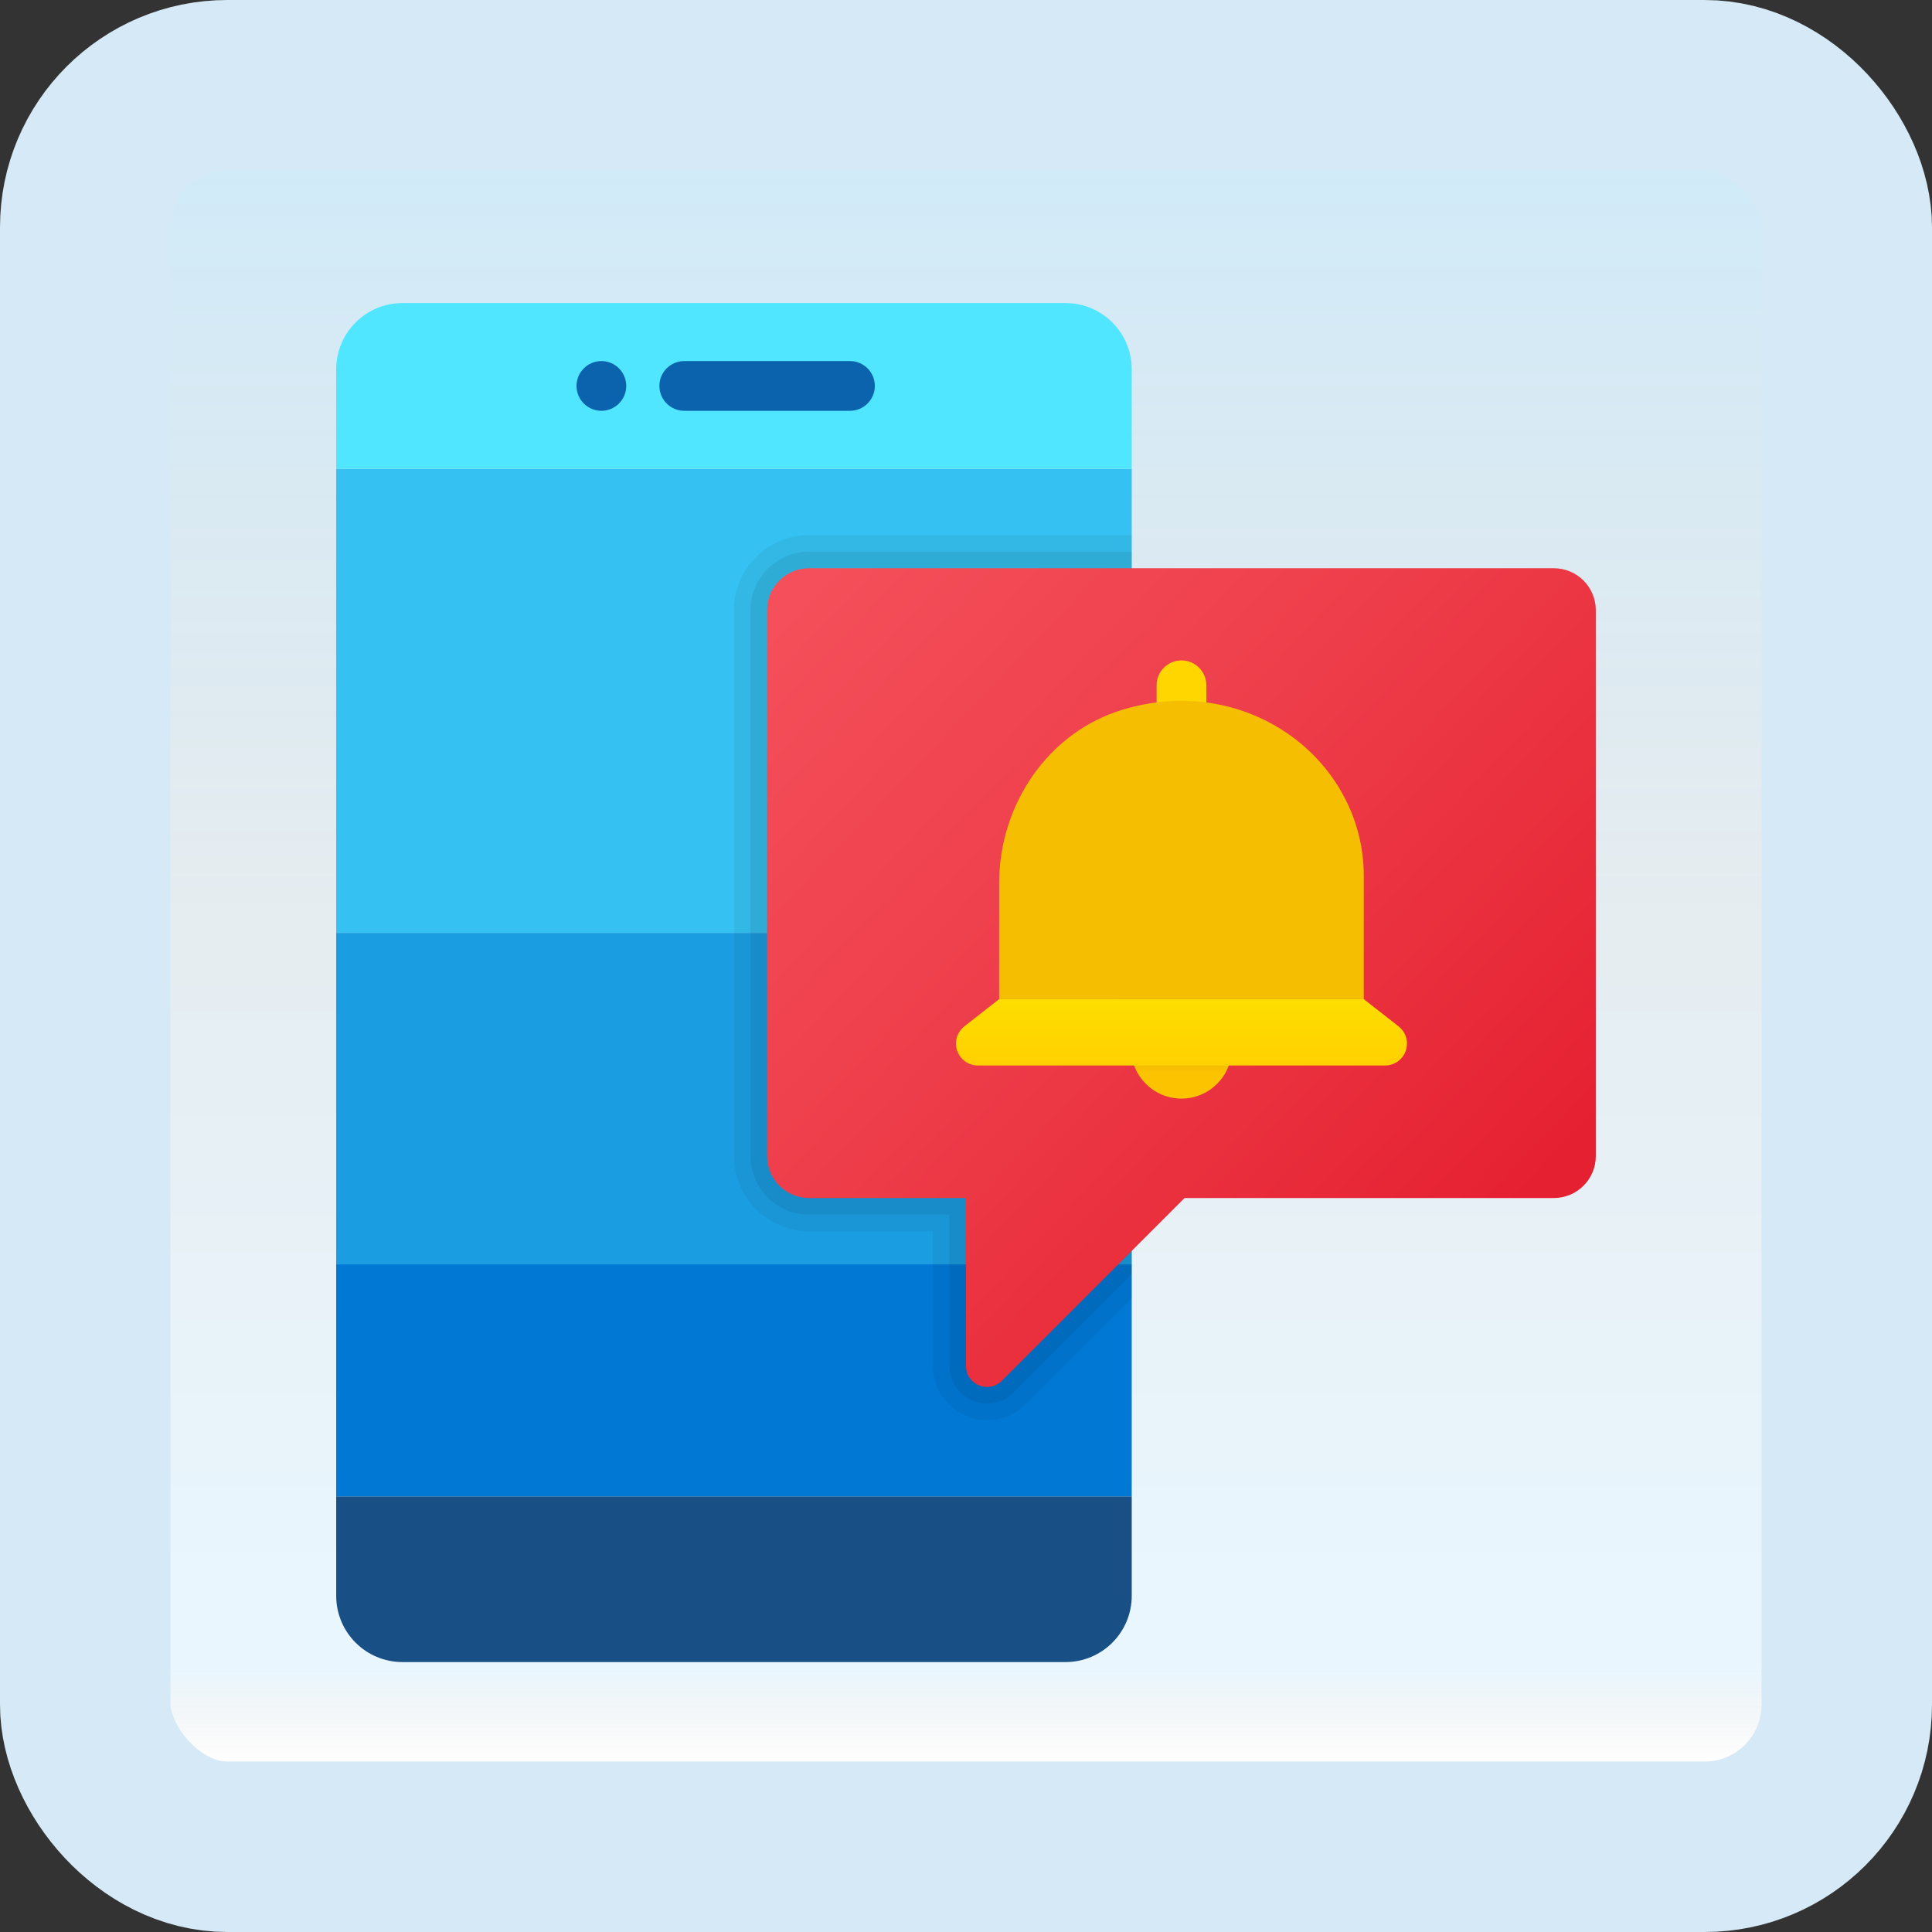 <svg width="170" height="170" viewBox="0 0 170 170" fill="none" xmlns="http://www.w3.org/2000/svg">
<rect x="0" y="0" width="170" height="170" fill="#333333" stroke="none"/>
<g id="push-notifications">
<rect x="7.5" y="7.5" width="155" height="155" rx="12.5" fill="white"/>
<rect x="7.5" y="7.5" width="155" height="155" rx="12.5" fill="url(#paint0_linear_1_1500)" fill-opacity="0.2"/>
<path id="Vector" d="M99.583 131.666H29.583V140.416C29.583 143.639 32.194 146.249 35.417 146.249H93.75C96.973 146.249 99.583 143.639 99.583 140.416V131.666Z" fill="#184F85"/>
<path id="Vector_2" d="M99.583 111.25H29.583V131.667H99.583V111.25Z" fill="#0078D4"/>
<path id="Vector_3" d="M99.583 82.084H29.583V111.251H99.583V82.084Z" fill="#1B9DE2"/>
<path id="Vector_4" d="M99.583 41.25H29.583V82.083H99.583V41.25Z" fill="#35C1F1"/>
<path id="Vector_5" d="M99.583 41.249H29.583V32.499C29.583 29.276 32.194 26.666 35.417 26.666H93.75C96.973 26.666 99.583 29.276 99.583 32.499V41.249Z" fill="#50E6FF"/>
<path id="Vector_6" d="M52.917 36.147C54.125 36.147 55.104 35.167 55.104 33.959C55.104 32.751 54.125 31.771 52.917 31.771C51.709 31.771 50.729 32.751 50.729 33.959C50.729 35.167 51.709 36.147 52.917 36.147Z" fill="#0C63AD"/>
<path id="Vector_7" d="M74.792 31.771C74.226 31.771 60.774 31.771 60.208 31.771C59.001 31.771 58.021 32.752 58.021 33.959C58.021 35.166 59.001 36.147 60.208 36.147C60.774 36.147 74.226 36.147 74.792 36.147C75.999 36.147 76.979 35.166 76.979 33.959C76.979 32.752 75.999 31.771 74.792 31.771Z" fill="#0C63AD"/>
<path id="Vector_8" opacity="0.07" d="M99.583 48.541H71.192C68.352 48.541 66.042 50.851 66.042 53.692V101.726C66.042 104.567 68.352 106.877 71.192 106.877H83.542V120.198C83.542 122.021 85.029 123.505 86.858 123.505C87.73 123.505 88.555 123.161 89.18 122.534L99.583 112.127V48.541Z" fill="black"/>
<path id="Vector_9" opacity="0.05" d="M99.583 47.084H71.192C67.55 47.084 64.583 50.047 64.583 53.693V101.728C64.583 105.371 67.55 108.334 71.192 108.334H82.083V120.196C82.083 122.824 84.224 124.962 86.858 124.962C88.118 124.962 89.311 124.466 90.212 123.565L99.583 114.191V47.084Z" fill="black"/>
<path id="Vector_10" d="M136.727 50H71.19C69.154 50 67.5 51.654 67.5 53.69V101.724C67.5 103.763 69.154 105.417 71.19 105.417H85V120.195C85 121.84 86.986 122.663 88.15 121.499L104.233 105.417H136.724C138.763 105.417 140.417 103.763 140.417 101.727V53.69C140.417 51.654 138.763 50 136.727 50Z" fill="url(#paint1_linear_1_1500)"/>
<path id="Vector_11" d="M103.958 70.326C102.751 70.326 101.771 69.346 101.771 68.139V60.299C101.771 59.091 102.751 58.111 103.958 58.111C105.166 58.111 106.146 59.091 106.146 60.299V68.139C106.146 69.346 105.166 70.326 103.958 70.326Z" fill="#FFD600"/>
<path id="Vector_12" d="M120 77.07C120 66.97 109.873 59.141 98.84 62.428C92.222 64.4 87.917 70.805 87.917 77.709V87.917H120C120 87.917 120 77.47 120 77.07Z" fill="#F5BE00"/>
<path id="Vector_13" d="M108.395 92.231C108.395 94.68 106.408 96.667 103.958 96.667C101.508 96.667 99.522 94.68 99.522 92.231H108.395Z" fill="url(#paint2_linear_1_1500)"/>
<path id="Vector_14" d="M123.019 90.276L120 87.916H87.917L84.898 90.276C84.437 90.631 84.116 91.168 84.116 91.807C84.116 92.88 84.968 93.752 86.018 93.752H121.902C122.952 93.752 123.803 92.88 123.803 91.807C123.8 91.168 123.482 90.631 123.019 90.276Z" fill="url(#paint3_linear_1_1500)"/>
<rect x="7.5" y="7.5" width="155" height="155" rx="12.5" stroke="#D5EAF6" stroke-width="15"/>
</g>
<defs>
<linearGradient id="paint0_linear_1_1500" x1="85" y1="15" x2="85" y2="155" gradientUnits="userSpaceOnUse">
<stop stop-color="#199AE0"/>
<stop offset="0.472" stop-color="#0D5176" stop-opacity="0.528"/>
<stop offset="0.941" stop-color="#12A6F7" stop-opacity="0.465"/>
<stop offset="1" stop-opacity="0"/>
</linearGradient>
<linearGradient id="paint1_linear_1_1500" x1="73.599" y1="49.198" x2="134.414" y2="107.283" gradientUnits="userSpaceOnUse">
<stop stop-color="#F44F5A"/>
<stop offset="0.443" stop-color="#EE3D4A"/>
<stop offset="1" stop-color="#E52030"/>
</linearGradient>
<linearGradient id="paint2_linear_1_1500" x1="103.958" y1="96.576" x2="103.958" y2="92.073" gradientUnits="userSpaceOnUse">
<stop offset="0.486" stop-color="#FBC300"/>
<stop offset="1" stop-color="#DBAA00"/>
</linearGradient>
<linearGradient id="paint3_linear_1_1500" x1="103.958" y1="87.907" x2="103.958" y2="93.755" gradientUnits="userSpaceOnUse">
<stop stop-color="#FEDE00"/>
<stop offset="1" stop-color="#FFD000"/>
</linearGradient>
</defs>
</svg>
